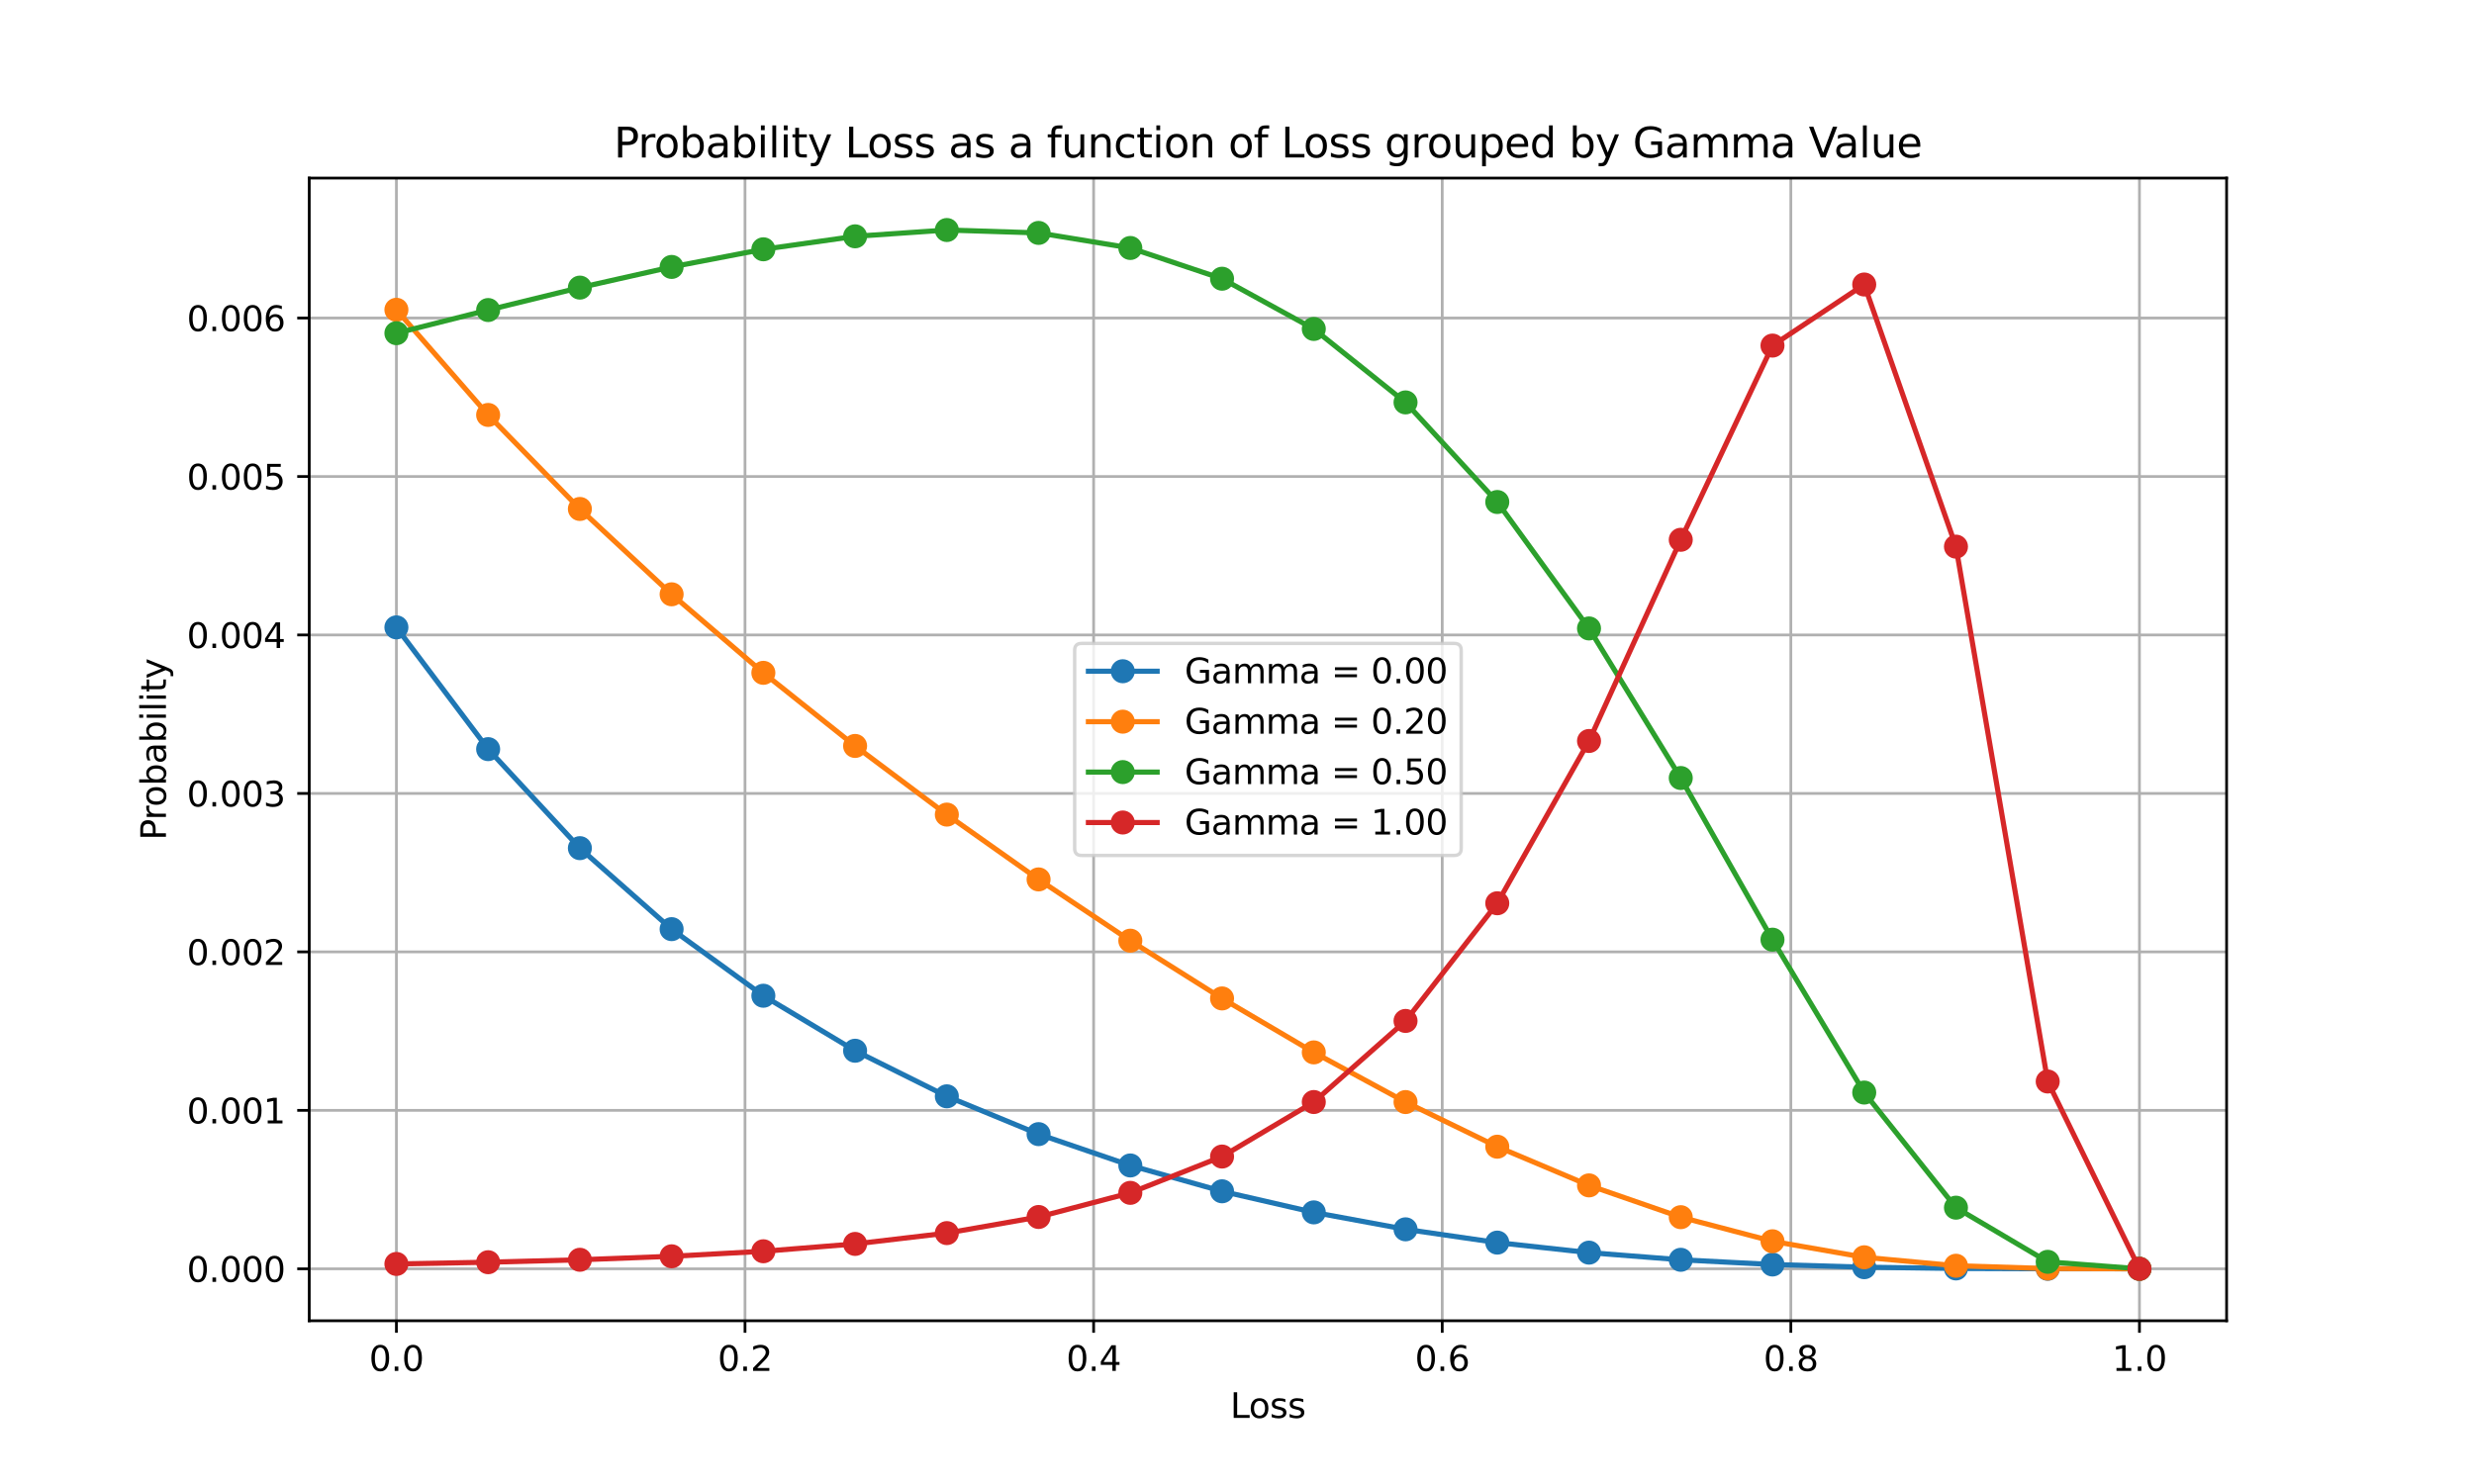 <?xml version="1.0" encoding="utf-8" standalone="no"?>
<!DOCTYPE svg PUBLIC "-//W3C//DTD SVG 1.1//EN"
  "http://www.w3.org/Graphics/SVG/1.1/DTD/svg11.dtd">
<svg xmlns:xlink="http://www.w3.org/1999/xlink" width="720pt" height="432pt" viewBox="0 0 720 432" xmlns="http://www.w3.org/2000/svg" version="1.1">
 <defs>
  <style type="text/css">*{stroke-linejoin: round; stroke-linecap: butt}</style>
 </defs>
 <g id="figure_1">
  <g id="patch_1">
   <path d="M 0 432 
L 720 432 
L 720 0 
L 0 0 
z
" style="fill: #ffffff"/>
  </g>
  <g id="axes_1">
   <g id="patch_2">
    <path d="M 90 384.48 
L 648 384.48 
L 648 51.84 
L 90 51.84 
z
" style="fill: #ffffff"/>
   </g>
   <g id="matplotlib.axis_1">
    <g id="xtick_1">
     <g id="line2d_1">
      <path d="M 115.364 384.48 
L 115.364 51.84 
" clip-path="url(#p2471bada8d)" style="fill: none; stroke: #b0b0b0; stroke-width: 0.8; stroke-linecap: square"/>
     </g>
     <g id="line2d_2">
      <defs>
       <path id="m39d3017cc9" d="M 0 0 
L 0 3.5 
" style="stroke: #000000; stroke-width: 0.8"/>
      </defs>
      <g>
       <use xlink:href="#m39d3017cc9" x="115.364" y="384.48" style="stroke: #000000; stroke-width: 0.8"/>
      </g>
     </g>
     <g id="text_1">
      <!-- 0.0 -->
      <g transform="translate(107.412 399.078) scale(0.1 -0.1)">
       <defs>
        <path id="DejaVuSans-30" d="M 2034 4250 
Q 1547 4250 1301 3770 
Q 1056 3291 1056 2328 
Q 1056 1369 1301 889 
Q 1547 409 2034 409 
Q 2525 409 2770 889 
Q 3016 1369 3016 2328 
Q 3016 3291 2770 3770 
Q 2525 4250 2034 4250 
z
M 2034 4750 
Q 2819 4750 3233 4129 
Q 3647 3509 3647 2328 
Q 3647 1150 3233 529 
Q 2819 -91 2034 -91 
Q 1250 -91 836 529 
Q 422 1150 422 2328 
Q 422 3509 836 4129 
Q 1250 4750 2034 4750 
z
" transform="scale(0.016)"/>
        <path id="DejaVuSans-2e" d="M 684 794 
L 1344 794 
L 1344 0 
L 684 0 
L 684 794 
z
" transform="scale(0.016)"/>
       </defs>
       <use xlink:href="#DejaVuSans-30"/>
       <use xlink:href="#DejaVuSans-2e" x="63.623"/>
       <use xlink:href="#DejaVuSans-30" x="95.41"/>
      </g>
     </g>
    </g>
    <g id="xtick_2">
     <g id="line2d_3">
      <path d="M 216.818 384.48 
L 216.818 51.84 
" clip-path="url(#p2471bada8d)" style="fill: none; stroke: #b0b0b0; stroke-width: 0.8; stroke-linecap: square"/>
     </g>
     <g id="line2d_4">
      <g>
       <use xlink:href="#m39d3017cc9" x="216.818" y="384.48" style="stroke: #000000; stroke-width: 0.8"/>
      </g>
     </g>
     <g id="text_2">
      <!-- 0.2 -->
      <g transform="translate(208.867 399.078) scale(0.1 -0.1)">
       <defs>
        <path id="DejaVuSans-32" d="M 1228 531 
L 3431 531 
L 3431 0 
L 469 0 
L 469 531 
Q 828 903 1448 1529 
Q 2069 2156 2228 2338 
Q 2531 2678 2651 2914 
Q 2772 3150 2772 3378 
Q 2772 3750 2511 3984 
Q 2250 4219 1831 4219 
Q 1534 4219 1204 4116 
Q 875 4013 500 3803 
L 500 4441 
Q 881 4594 1212 4672 
Q 1544 4750 1819 4750 
Q 2544 4750 2975 4387 
Q 3406 4025 3406 3419 
Q 3406 3131 3298 2873 
Q 3191 2616 2906 2266 
Q 2828 2175 2409 1742 
Q 1991 1309 1228 531 
z
" transform="scale(0.016)"/>
       </defs>
       <use xlink:href="#DejaVuSans-30"/>
       <use xlink:href="#DejaVuSans-2e" x="63.623"/>
       <use xlink:href="#DejaVuSans-32" x="95.41"/>
      </g>
     </g>
    </g>
    <g id="xtick_3">
     <g id="line2d_5">
      <path d="M 318.273 384.48 
L 318.273 51.84 
" clip-path="url(#p2471bada8d)" style="fill: none; stroke: #b0b0b0; stroke-width: 0.8; stroke-linecap: square"/>
     </g>
     <g id="line2d_6">
      <g>
       <use xlink:href="#m39d3017cc9" x="318.273" y="384.48" style="stroke: #000000; stroke-width: 0.8"/>
      </g>
     </g>
     <g id="text_3">
      <!-- 0.4 -->
      <g transform="translate(310.321 399.078) scale(0.1 -0.1)">
       <defs>
        <path id="DejaVuSans-34" d="M 2419 4116 
L 825 1625 
L 2419 1625 
L 2419 4116 
z
M 2253 4666 
L 3047 4666 
L 3047 1625 
L 3713 1625 
L 3713 1100 
L 3047 1100 
L 3047 0 
L 2419 0 
L 2419 1100 
L 313 1100 
L 313 1709 
L 2253 4666 
z
" transform="scale(0.016)"/>
       </defs>
       <use xlink:href="#DejaVuSans-30"/>
       <use xlink:href="#DejaVuSans-2e" x="63.623"/>
       <use xlink:href="#DejaVuSans-34" x="95.41"/>
      </g>
     </g>
    </g>
    <g id="xtick_4">
     <g id="line2d_7">
      <path d="M 419.727 384.48 
L 419.727 51.84 
" clip-path="url(#p2471bada8d)" style="fill: none; stroke: #b0b0b0; stroke-width: 0.8; stroke-linecap: square"/>
     </g>
     <g id="line2d_8">
      <g>
       <use xlink:href="#m39d3017cc9" x="419.727" y="384.48" style="stroke: #000000; stroke-width: 0.8"/>
      </g>
     </g>
     <g id="text_4">
      <!-- 0.6 -->
      <g transform="translate(411.776 399.078) scale(0.1 -0.1)">
       <defs>
        <path id="DejaVuSans-36" d="M 2113 2584 
Q 1688 2584 1439 2293 
Q 1191 2003 1191 1497 
Q 1191 994 1439 701 
Q 1688 409 2113 409 
Q 2538 409 2786 701 
Q 3034 994 3034 1497 
Q 3034 2003 2786 2293 
Q 2538 2584 2113 2584 
z
M 3366 4563 
L 3366 3988 
Q 3128 4100 2886 4159 
Q 2644 4219 2406 4219 
Q 1781 4219 1451 3797 
Q 1122 3375 1075 2522 
Q 1259 2794 1537 2939 
Q 1816 3084 2150 3084 
Q 2853 3084 3261 2657 
Q 3669 2231 3669 1497 
Q 3669 778 3244 343 
Q 2819 -91 2113 -91 
Q 1303 -91 875 529 
Q 447 1150 447 2328 
Q 447 3434 972 4092 
Q 1497 4750 2381 4750 
Q 2619 4750 2861 4703 
Q 3103 4656 3366 4563 
z
" transform="scale(0.016)"/>
       </defs>
       <use xlink:href="#DejaVuSans-30"/>
       <use xlink:href="#DejaVuSans-2e" x="63.623"/>
       <use xlink:href="#DejaVuSans-36" x="95.41"/>
      </g>
     </g>
    </g>
    <g id="xtick_5">
     <g id="line2d_9">
      <path d="M 521.182 384.48 
L 521.182 51.84 
" clip-path="url(#p2471bada8d)" style="fill: none; stroke: #b0b0b0; stroke-width: 0.8; stroke-linecap: square"/>
     </g>
     <g id="line2d_10">
      <g>
       <use xlink:href="#m39d3017cc9" x="521.182" y="384.48" style="stroke: #000000; stroke-width: 0.8"/>
      </g>
     </g>
     <g id="text_5">
      <!-- 0.8 -->
      <g transform="translate(513.23 399.078) scale(0.1 -0.1)">
       <defs>
        <path id="DejaVuSans-38" d="M 2034 2216 
Q 1584 2216 1326 1975 
Q 1069 1734 1069 1313 
Q 1069 891 1326 650 
Q 1584 409 2034 409 
Q 2484 409 2743 651 
Q 3003 894 3003 1313 
Q 3003 1734 2745 1975 
Q 2488 2216 2034 2216 
z
M 1403 2484 
Q 997 2584 770 2862 
Q 544 3141 544 3541 
Q 544 4100 942 4425 
Q 1341 4750 2034 4750 
Q 2731 4750 3128 4425 
Q 3525 4100 3525 3541 
Q 3525 3141 3298 2862 
Q 3072 2584 2669 2484 
Q 3125 2378 3379 2068 
Q 3634 1759 3634 1313 
Q 3634 634 3220 271 
Q 2806 -91 2034 -91 
Q 1263 -91 848 271 
Q 434 634 434 1313 
Q 434 1759 690 2068 
Q 947 2378 1403 2484 
z
M 1172 3481 
Q 1172 3119 1398 2916 
Q 1625 2713 2034 2713 
Q 2441 2713 2670 2916 
Q 2900 3119 2900 3481 
Q 2900 3844 2670 4047 
Q 2441 4250 2034 4250 
Q 1625 4250 1398 4047 
Q 1172 3844 1172 3481 
z
" transform="scale(0.016)"/>
       </defs>
       <use xlink:href="#DejaVuSans-30"/>
       <use xlink:href="#DejaVuSans-2e" x="63.623"/>
       <use xlink:href="#DejaVuSans-38" x="95.41"/>
      </g>
     </g>
    </g>
    <g id="xtick_6">
     <g id="line2d_11">
      <path d="M 622.636 384.48 
L 622.636 51.84 
" clip-path="url(#p2471bada8d)" style="fill: none; stroke: #b0b0b0; stroke-width: 0.8; stroke-linecap: square"/>
     </g>
     <g id="line2d_12">
      <g>
       <use xlink:href="#m39d3017cc9" x="622.636" y="384.48" style="stroke: #000000; stroke-width: 0.8"/>
      </g>
     </g>
     <g id="text_6">
      <!-- 1.0 -->
      <g transform="translate(614.685 399.078) scale(0.1 -0.1)">
       <defs>
        <path id="DejaVuSans-31" d="M 794 531 
L 1825 531 
L 1825 4091 
L 703 3866 
L 703 4441 
L 1819 4666 
L 2450 4666 
L 2450 531 
L 3481 531 
L 3481 0 
L 794 0 
L 794 531 
z
" transform="scale(0.016)"/>
       </defs>
       <use xlink:href="#DejaVuSans-31"/>
       <use xlink:href="#DejaVuSans-2e" x="63.623"/>
       <use xlink:href="#DejaVuSans-30" x="95.41"/>
      </g>
     </g>
    </g>
    <g id="text_7">
     <!-- Loss -->
     <g transform="translate(358.033 412.757) scale(0.1 -0.1)">
      <defs>
       <path id="DejaVuSans-4c" d="M 628 4666 
L 1259 4666 
L 1259 531 
L 3531 531 
L 3531 0 
L 628 0 
L 628 4666 
z
" transform="scale(0.016)"/>
       <path id="DejaVuSans-6f" d="M 1959 3097 
Q 1497 3097 1228 2736 
Q 959 2375 959 1747 
Q 959 1119 1226 758 
Q 1494 397 1959 397 
Q 2419 397 2687 759 
Q 2956 1122 2956 1747 
Q 2956 2369 2687 2733 
Q 2419 3097 1959 3097 
z
M 1959 3584 
Q 2709 3584 3137 3096 
Q 3566 2609 3566 1747 
Q 3566 888 3137 398 
Q 2709 -91 1959 -91 
Q 1206 -91 779 398 
Q 353 888 353 1747 
Q 353 2609 779 3096 
Q 1206 3584 1959 3584 
z
" transform="scale(0.016)"/>
       <path id="DejaVuSans-73" d="M 2834 3397 
L 2834 2853 
Q 2591 2978 2328 3040 
Q 2066 3103 1784 3103 
Q 1356 3103 1142 2972 
Q 928 2841 928 2578 
Q 928 2378 1081 2264 
Q 1234 2150 1697 2047 
L 1894 2003 
Q 2506 1872 2764 1633 
Q 3022 1394 3022 966 
Q 3022 478 2636 193 
Q 2250 -91 1575 -91 
Q 1294 -91 989 -36 
Q 684 19 347 128 
L 347 722 
Q 666 556 975 473 
Q 1284 391 1588 391 
Q 1994 391 2212 530 
Q 2431 669 2431 922 
Q 2431 1156 2273 1281 
Q 2116 1406 1581 1522 
L 1381 1569 
Q 847 1681 609 1914 
Q 372 2147 372 2553 
Q 372 3047 722 3315 
Q 1072 3584 1716 3584 
Q 2034 3584 2315 3537 
Q 2597 3491 2834 3397 
z
" transform="scale(0.016)"/>
      </defs>
      <use xlink:href="#DejaVuSans-4c"/>
      <use xlink:href="#DejaVuSans-6f" x="53.963"/>
      <use xlink:href="#DejaVuSans-73" x="115.145"/>
      <use xlink:href="#DejaVuSans-73" x="167.244"/>
     </g>
    </g>
   </g>
   <g id="matplotlib.axis_2">
    <g id="ytick_1">
     <g id="line2d_13">
      <path d="M 90 369.36 
L 648 369.36 
" clip-path="url(#p2471bada8d)" style="fill: none; stroke: #b0b0b0; stroke-width: 0.8; stroke-linecap: square"/>
     </g>
     <g id="line2d_14">
      <defs>
       <path id="mecd1e5cfc3" d="M 0 0 
L -3.5 0 
" style="stroke: #000000; stroke-width: 0.8"/>
      </defs>
      <g>
       <use xlink:href="#mecd1e5cfc3" x="90" y="369.36" style="stroke: #000000; stroke-width: 0.8"/>
      </g>
     </g>
     <g id="text_8">
      <!-- 0.000 -->
      <g transform="translate(54.372 373.159) scale(0.1 -0.1)">
       <use xlink:href="#DejaVuSans-30"/>
       <use xlink:href="#DejaVuSans-2e" x="63.623"/>
       <use xlink:href="#DejaVuSans-30" x="95.41"/>
       <use xlink:href="#DejaVuSans-30" x="159.033"/>
       <use xlink:href="#DejaVuSans-30" x="222.656"/>
      </g>
     </g>
    </g>
    <g id="ytick_2">
     <g id="line2d_15">
      <path d="M 90 323.23 
L 648 323.23 
" clip-path="url(#p2471bada8d)" style="fill: none; stroke: #b0b0b0; stroke-width: 0.8; stroke-linecap: square"/>
     </g>
     <g id="line2d_16">
      <g>
       <use xlink:href="#mecd1e5cfc3" x="90" y="323.23" style="stroke: #000000; stroke-width: 0.8"/>
      </g>
     </g>
     <g id="text_9">
      <!-- 0.001 -->
      <g transform="translate(54.372 327.029) scale(0.1 -0.1)">
       <use xlink:href="#DejaVuSans-30"/>
       <use xlink:href="#DejaVuSans-2e" x="63.623"/>
       <use xlink:href="#DejaVuSans-30" x="95.41"/>
       <use xlink:href="#DejaVuSans-30" x="159.033"/>
       <use xlink:href="#DejaVuSans-31" x="222.656"/>
      </g>
     </g>
    </g>
    <g id="ytick_3">
     <g id="line2d_17">
      <path d="M 90 277.099 
L 648 277.099 
" clip-path="url(#p2471bada8d)" style="fill: none; stroke: #b0b0b0; stroke-width: 0.8; stroke-linecap: square"/>
     </g>
     <g id="line2d_18">
      <g>
       <use xlink:href="#mecd1e5cfc3" x="90" y="277.099" style="stroke: #000000; stroke-width: 0.8"/>
      </g>
     </g>
     <g id="text_10">
      <!-- 0.002 -->
      <g transform="translate(54.372 280.899) scale(0.1 -0.1)">
       <use xlink:href="#DejaVuSans-30"/>
       <use xlink:href="#DejaVuSans-2e" x="63.623"/>
       <use xlink:href="#DejaVuSans-30" x="95.41"/>
       <use xlink:href="#DejaVuSans-30" x="159.033"/>
       <use xlink:href="#DejaVuSans-32" x="222.656"/>
      </g>
     </g>
    </g>
    <g id="ytick_4">
     <g id="line2d_19">
      <path d="M 90 230.969 
L 648 230.969 
" clip-path="url(#p2471bada8d)" style="fill: none; stroke: #b0b0b0; stroke-width: 0.8; stroke-linecap: square"/>
     </g>
     <g id="line2d_20">
      <g>
       <use xlink:href="#mecd1e5cfc3" x="90" y="230.969" style="stroke: #000000; stroke-width: 0.8"/>
      </g>
     </g>
     <g id="text_11">
      <!-- 0.003 -->
      <g transform="translate(54.372 234.768) scale(0.1 -0.1)">
       <defs>
        <path id="DejaVuSans-33" d="M 2597 2516 
Q 3050 2419 3304 2112 
Q 3559 1806 3559 1356 
Q 3559 666 3084 287 
Q 2609 -91 1734 -91 
Q 1441 -91 1130 -33 
Q 819 25 488 141 
L 488 750 
Q 750 597 1062 519 
Q 1375 441 1716 441 
Q 2309 441 2620 675 
Q 2931 909 2931 1356 
Q 2931 1769 2642 2001 
Q 2353 2234 1838 2234 
L 1294 2234 
L 1294 2753 
L 1863 2753 
Q 2328 2753 2575 2939 
Q 2822 3125 2822 3475 
Q 2822 3834 2567 4026 
Q 2313 4219 1838 4219 
Q 1578 4219 1281 4162 
Q 984 4106 628 3988 
L 628 4550 
Q 988 4650 1302 4700 
Q 1616 4750 1894 4750 
Q 2613 4750 3031 4423 
Q 3450 4097 3450 3541 
Q 3450 3153 3228 2886 
Q 3006 2619 2597 2516 
z
" transform="scale(0.016)"/>
       </defs>
       <use xlink:href="#DejaVuSans-30"/>
       <use xlink:href="#DejaVuSans-2e" x="63.623"/>
       <use xlink:href="#DejaVuSans-30" x="95.41"/>
       <use xlink:href="#DejaVuSans-30" x="159.033"/>
       <use xlink:href="#DejaVuSans-33" x="222.656"/>
      </g>
     </g>
    </g>
    <g id="ytick_5">
     <g id="line2d_21">
      <path d="M 90 184.839 
L 648 184.839 
" clip-path="url(#p2471bada8d)" style="fill: none; stroke: #b0b0b0; stroke-width: 0.8; stroke-linecap: square"/>
     </g>
     <g id="line2d_22">
      <g>
       <use xlink:href="#mecd1e5cfc3" x="90" y="184.839" style="stroke: #000000; stroke-width: 0.8"/>
      </g>
     </g>
     <g id="text_12">
      <!-- 0.004 -->
      <g transform="translate(54.372 188.638) scale(0.1 -0.1)">
       <use xlink:href="#DejaVuSans-30"/>
       <use xlink:href="#DejaVuSans-2e" x="63.623"/>
       <use xlink:href="#DejaVuSans-30" x="95.41"/>
       <use xlink:href="#DejaVuSans-30" x="159.033"/>
       <use xlink:href="#DejaVuSans-34" x="222.656"/>
      </g>
     </g>
    </g>
    <g id="ytick_6">
     <g id="line2d_23">
      <path d="M 90 138.709 
L 648 138.709 
" clip-path="url(#p2471bada8d)" style="fill: none; stroke: #b0b0b0; stroke-width: 0.8; stroke-linecap: square"/>
     </g>
     <g id="line2d_24">
      <g>
       <use xlink:href="#mecd1e5cfc3" x="90" y="138.709" style="stroke: #000000; stroke-width: 0.8"/>
      </g>
     </g>
     <g id="text_13">
      <!-- 0.005 -->
      <g transform="translate(54.372 142.508) scale(0.1 -0.1)">
       <defs>
        <path id="DejaVuSans-35" d="M 691 4666 
L 3169 4666 
L 3169 4134 
L 1269 4134 
L 1269 2991 
Q 1406 3038 1543 3061 
Q 1681 3084 1819 3084 
Q 2600 3084 3056 2656 
Q 3513 2228 3513 1497 
Q 3513 744 3044 326 
Q 2575 -91 1722 -91 
Q 1428 -91 1123 -41 
Q 819 9 494 109 
L 494 744 
Q 775 591 1075 516 
Q 1375 441 1709 441 
Q 2250 441 2565 725 
Q 2881 1009 2881 1497 
Q 2881 1984 2565 2268 
Q 2250 2553 1709 2553 
Q 1456 2553 1204 2497 
Q 953 2441 691 2322 
L 691 4666 
z
" transform="scale(0.016)"/>
       </defs>
       <use xlink:href="#DejaVuSans-30"/>
       <use xlink:href="#DejaVuSans-2e" x="63.623"/>
       <use xlink:href="#DejaVuSans-30" x="95.41"/>
       <use xlink:href="#DejaVuSans-30" x="159.033"/>
       <use xlink:href="#DejaVuSans-35" x="222.656"/>
      </g>
     </g>
    </g>
    <g id="ytick_7">
     <g id="line2d_25">
      <path d="M 90 92.578 
L 648 92.578 
" clip-path="url(#p2471bada8d)" style="fill: none; stroke: #b0b0b0; stroke-width: 0.8; stroke-linecap: square"/>
     </g>
     <g id="line2d_26">
      <g>
       <use xlink:href="#mecd1e5cfc3" x="90" y="92.578" style="stroke: #000000; stroke-width: 0.8"/>
      </g>
     </g>
     <g id="text_14">
      <!-- 0.006 -->
      <g transform="translate(54.372 96.378) scale(0.1 -0.1)">
       <use xlink:href="#DejaVuSans-30"/>
       <use xlink:href="#DejaVuSans-2e" x="63.623"/>
       <use xlink:href="#DejaVuSans-30" x="95.41"/>
       <use xlink:href="#DejaVuSans-30" x="159.033"/>
       <use xlink:href="#DejaVuSans-36" x="222.656"/>
      </g>
     </g>
    </g>
    <g id="text_15">
     <!-- Probability -->
     <g transform="translate(48.292 244.589) rotate(-90) scale(0.1 -0.1)">
      <defs>
       <path id="DejaVuSans-50" d="M 1259 4147 
L 1259 2394 
L 2053 2394 
Q 2494 2394 2734 2622 
Q 2975 2850 2975 3272 
Q 2975 3691 2734 3919 
Q 2494 4147 2053 4147 
L 1259 4147 
z
M 628 4666 
L 2053 4666 
Q 2838 4666 3239 4311 
Q 3641 3956 3641 3272 
Q 3641 2581 3239 2228 
Q 2838 1875 2053 1875 
L 1259 1875 
L 1259 0 
L 628 0 
L 628 4666 
z
" transform="scale(0.016)"/>
       <path id="DejaVuSans-72" d="M 2631 2963 
Q 2534 3019 2420 3045 
Q 2306 3072 2169 3072 
Q 1681 3072 1420 2755 
Q 1159 2438 1159 1844 
L 1159 0 
L 581 0 
L 581 3500 
L 1159 3500 
L 1159 2956 
Q 1341 3275 1631 3429 
Q 1922 3584 2338 3584 
Q 2397 3584 2469 3576 
Q 2541 3569 2628 3553 
L 2631 2963 
z
" transform="scale(0.016)"/>
       <path id="DejaVuSans-62" d="M 3116 1747 
Q 3116 2381 2855 2742 
Q 2594 3103 2138 3103 
Q 1681 3103 1420 2742 
Q 1159 2381 1159 1747 
Q 1159 1113 1420 752 
Q 1681 391 2138 391 
Q 2594 391 2855 752 
Q 3116 1113 3116 1747 
z
M 1159 2969 
Q 1341 3281 1617 3432 
Q 1894 3584 2278 3584 
Q 2916 3584 3314 3078 
Q 3713 2572 3713 1747 
Q 3713 922 3314 415 
Q 2916 -91 2278 -91 
Q 1894 -91 1617 61 
Q 1341 213 1159 525 
L 1159 0 
L 581 0 
L 581 4863 
L 1159 4863 
L 1159 2969 
z
" transform="scale(0.016)"/>
       <path id="DejaVuSans-61" d="M 2194 1759 
Q 1497 1759 1228 1600 
Q 959 1441 959 1056 
Q 959 750 1161 570 
Q 1363 391 1709 391 
Q 2188 391 2477 730 
Q 2766 1069 2766 1631 
L 2766 1759 
L 2194 1759 
z
M 3341 1997 
L 3341 0 
L 2766 0 
L 2766 531 
Q 2569 213 2275 61 
Q 1981 -91 1556 -91 
Q 1019 -91 701 211 
Q 384 513 384 1019 
Q 384 1609 779 1909 
Q 1175 2209 1959 2209 
L 2766 2209 
L 2766 2266 
Q 2766 2663 2505 2880 
Q 2244 3097 1772 3097 
Q 1472 3097 1187 3025 
Q 903 2953 641 2809 
L 641 3341 
Q 956 3463 1253 3523 
Q 1550 3584 1831 3584 
Q 2591 3584 2966 3190 
Q 3341 2797 3341 1997 
z
" transform="scale(0.016)"/>
       <path id="DejaVuSans-69" d="M 603 3500 
L 1178 3500 
L 1178 0 
L 603 0 
L 603 3500 
z
M 603 4863 
L 1178 4863 
L 1178 4134 
L 603 4134 
L 603 4863 
z
" transform="scale(0.016)"/>
       <path id="DejaVuSans-6c" d="M 603 4863 
L 1178 4863 
L 1178 0 
L 603 0 
L 603 4863 
z
" transform="scale(0.016)"/>
       <path id="DejaVuSans-74" d="M 1172 4494 
L 1172 3500 
L 2356 3500 
L 2356 3053 
L 1172 3053 
L 1172 1153 
Q 1172 725 1289 603 
Q 1406 481 1766 481 
L 2356 481 
L 2356 0 
L 1766 0 
Q 1100 0 847 248 
Q 594 497 594 1153 
L 594 3053 
L 172 3053 
L 172 3500 
L 594 3500 
L 594 4494 
L 1172 4494 
z
" transform="scale(0.016)"/>
       <path id="DejaVuSans-79" d="M 2059 -325 
Q 1816 -950 1584 -1140 
Q 1353 -1331 966 -1331 
L 506 -1331 
L 506 -850 
L 844 -850 
Q 1081 -850 1212 -737 
Q 1344 -625 1503 -206 
L 1606 56 
L 191 3500 
L 800 3500 
L 1894 763 
L 2988 3500 
L 3597 3500 
L 2059 -325 
z
" transform="scale(0.016)"/>
      </defs>
      <use xlink:href="#DejaVuSans-50"/>
      <use xlink:href="#DejaVuSans-72" x="58.553"/>
      <use xlink:href="#DejaVuSans-6f" x="97.416"/>
      <use xlink:href="#DejaVuSans-62" x="158.598"/>
      <use xlink:href="#DejaVuSans-61" x="222.074"/>
      <use xlink:href="#DejaVuSans-62" x="283.354"/>
      <use xlink:href="#DejaVuSans-69" x="346.83"/>
      <use xlink:href="#DejaVuSans-6c" x="374.613"/>
      <use xlink:href="#DejaVuSans-69" x="402.396"/>
      <use xlink:href="#DejaVuSans-74" x="430.18"/>
      <use xlink:href="#DejaVuSans-79" x="469.389"/>
     </g>
    </g>
   </g>
   <g id="line2d_27">
    <path d="M 115.364 182.63 
L 142.062 218.077 
L 168.761 246.902 
L 195.459 270.479 
L 222.158 289.864 
L 248.856 305.876 
L 275.555 319.143 
L 302.254 330.151 
L 328.952 339.271 
L 355.651 346.791 
L 382.349 352.931 
L 409.048 357.863 
L 435.746 361.729 
L 462.445 364.648 
L 489.144 366.733 
L 515.842 368.103 
L 542.541 368.89 
L 569.239 369.249 
L 595.938 369.352 
L 622.636 369.36 
" clip-path="url(#p2471bada8d)" style="fill: none; stroke: #1f77b4; stroke-width: 1.5; stroke-linecap: square"/>
    <defs>
     <path id="md129a5bb7a" d="M 0 3 
C 0.796 3 1.559 2.684 2.121 2.121 
C 2.684 1.559 3 0.796 3 0 
C 3 -0.796 2.684 -1.559 2.121 -2.121 
C 1.559 -2.684 0.796 -3 0 -3 
C -0.796 -3 -1.559 -2.684 -2.121 -2.121 
C -2.684 -1.559 -3 -0.796 -3 0 
C -3 0.796 -2.684 1.559 -2.121 2.121 
C -1.559 2.684 -0.796 3 0 3 
z
" style="stroke: #1f77b4"/>
    </defs>
    <g clip-path="url(#p2471bada8d)">
     <use xlink:href="#md129a5bb7a" x="115.364" y="182.63" style="fill: #1f77b4; stroke: #1f77b4"/>
     <use xlink:href="#md129a5bb7a" x="142.062" y="218.077" style="fill: #1f77b4; stroke: #1f77b4"/>
     <use xlink:href="#md129a5bb7a" x="168.761" y="246.902" style="fill: #1f77b4; stroke: #1f77b4"/>
     <use xlink:href="#md129a5bb7a" x="195.459" y="270.479" style="fill: #1f77b4; stroke: #1f77b4"/>
     <use xlink:href="#md129a5bb7a" x="222.158" y="289.864" style="fill: #1f77b4; stroke: #1f77b4"/>
     <use xlink:href="#md129a5bb7a" x="248.856" y="305.876" style="fill: #1f77b4; stroke: #1f77b4"/>
     <use xlink:href="#md129a5bb7a" x="275.555" y="319.143" style="fill: #1f77b4; stroke: #1f77b4"/>
     <use xlink:href="#md129a5bb7a" x="302.254" y="330.151" style="fill: #1f77b4; stroke: #1f77b4"/>
     <use xlink:href="#md129a5bb7a" x="328.952" y="339.271" style="fill: #1f77b4; stroke: #1f77b4"/>
     <use xlink:href="#md129a5bb7a" x="355.651" y="346.791" style="fill: #1f77b4; stroke: #1f77b4"/>
     <use xlink:href="#md129a5bb7a" x="382.349" y="352.931" style="fill: #1f77b4; stroke: #1f77b4"/>
     <use xlink:href="#md129a5bb7a" x="409.048" y="357.863" style="fill: #1f77b4; stroke: #1f77b4"/>
     <use xlink:href="#md129a5bb7a" x="435.746" y="361.729" style="fill: #1f77b4; stroke: #1f77b4"/>
     <use xlink:href="#md129a5bb7a" x="462.445" y="364.648" style="fill: #1f77b4; stroke: #1f77b4"/>
     <use xlink:href="#md129a5bb7a" x="489.144" y="366.733" style="fill: #1f77b4; stroke: #1f77b4"/>
     <use xlink:href="#md129a5bb7a" x="515.842" y="368.103" style="fill: #1f77b4; stroke: #1f77b4"/>
     <use xlink:href="#md129a5bb7a" x="542.541" y="368.89" style="fill: #1f77b4; stroke: #1f77b4"/>
     <use xlink:href="#md129a5bb7a" x="569.239" y="369.249" style="fill: #1f77b4; stroke: #1f77b4"/>
     <use xlink:href="#md129a5bb7a" x="595.938" y="369.352" style="fill: #1f77b4; stroke: #1f77b4"/>
     <use xlink:href="#md129a5bb7a" x="622.636" y="369.36" style="fill: #1f77b4; stroke: #1f77b4"/>
    </g>
   </g>
   <g id="line2d_28">
    <path d="M 115.364 90.178 
L 142.062 120.792 
L 168.761 148.161 
L 195.459 173.004 
L 222.158 195.866 
L 248.856 217.149 
L 275.555 237.134 
L 302.254 256.001 
L 328.952 273.838 
L 355.651 290.649 
L 382.349 306.358 
L 409.048 320.816 
L 435.746 333.808 
L 462.445 345.072 
L 489.144 354.328 
L 515.842 361.34 
L 542.541 366 
L 569.239 368.466 
L 595.938 369.283 
L 622.636 369.36 
" clip-path="url(#p2471bada8d)" style="fill: none; stroke: #ff7f0e; stroke-width: 1.5; stroke-linecap: square"/>
    <defs>
     <path id="m727a8cc954" d="M 0 3 
C 0.796 3 1.559 2.684 2.121 2.121 
C 2.684 1.559 3 0.796 3 0 
C 3 -0.796 2.684 -1.559 2.121 -2.121 
C 1.559 -2.684 0.796 -3 0 -3 
C -0.796 -3 -1.559 -2.684 -2.121 -2.121 
C -2.684 -1.559 -3 -0.796 -3 0 
C -3 0.796 -2.684 1.559 -2.121 2.121 
C -1.559 2.684 -0.796 3 0 3 
z
" style="stroke: #ff7f0e"/>
    </defs>
    <g clip-path="url(#p2471bada8d)">
     <use xlink:href="#m727a8cc954" x="115.364" y="90.178" style="fill: #ff7f0e; stroke: #ff7f0e"/>
     <use xlink:href="#m727a8cc954" x="142.062" y="120.792" style="fill: #ff7f0e; stroke: #ff7f0e"/>
     <use xlink:href="#m727a8cc954" x="168.761" y="148.161" style="fill: #ff7f0e; stroke: #ff7f0e"/>
     <use xlink:href="#m727a8cc954" x="195.459" y="173.004" style="fill: #ff7f0e; stroke: #ff7f0e"/>
     <use xlink:href="#m727a8cc954" x="222.158" y="195.866" style="fill: #ff7f0e; stroke: #ff7f0e"/>
     <use xlink:href="#m727a8cc954" x="248.856" y="217.149" style="fill: #ff7f0e; stroke: #ff7f0e"/>
     <use xlink:href="#m727a8cc954" x="275.555" y="237.134" style="fill: #ff7f0e; stroke: #ff7f0e"/>
     <use xlink:href="#m727a8cc954" x="302.254" y="256.001" style="fill: #ff7f0e; stroke: #ff7f0e"/>
     <use xlink:href="#m727a8cc954" x="328.952" y="273.838" style="fill: #ff7f0e; stroke: #ff7f0e"/>
     <use xlink:href="#m727a8cc954" x="355.651" y="290.649" style="fill: #ff7f0e; stroke: #ff7f0e"/>
     <use xlink:href="#m727a8cc954" x="382.349" y="306.358" style="fill: #ff7f0e; stroke: #ff7f0e"/>
     <use xlink:href="#m727a8cc954" x="409.048" y="320.816" style="fill: #ff7f0e; stroke: #ff7f0e"/>
     <use xlink:href="#m727a8cc954" x="435.746" y="333.808" style="fill: #ff7f0e; stroke: #ff7f0e"/>
     <use xlink:href="#m727a8cc954" x="462.445" y="345.072" style="fill: #ff7f0e; stroke: #ff7f0e"/>
     <use xlink:href="#m727a8cc954" x="489.144" y="354.328" style="fill: #ff7f0e; stroke: #ff7f0e"/>
     <use xlink:href="#m727a8cc954" x="515.842" y="361.34" style="fill: #ff7f0e; stroke: #ff7f0e"/>
     <use xlink:href="#m727a8cc954" x="542.541" y="366" style="fill: #ff7f0e; stroke: #ff7f0e"/>
     <use xlink:href="#m727a8cc954" x="569.239" y="368.466" style="fill: #ff7f0e; stroke: #ff7f0e"/>
     <use xlink:href="#m727a8cc954" x="595.938" y="369.283" style="fill: #ff7f0e; stroke: #ff7f0e"/>
     <use xlink:href="#m727a8cc954" x="622.636" y="369.36" style="fill: #ff7f0e; stroke: #ff7f0e"/>
    </g>
   </g>
   <g id="line2d_29">
    <path d="M 115.364 96.992 
L 142.062 90.253 
L 168.761 83.725 
L 195.459 77.706 
L 222.158 72.571 
L 248.856 68.793 
L 275.555 66.96 
L 302.254 67.801 
L 328.952 72.188 
L 355.651 81.138 
L 382.349 95.758 
L 409.048 117.141 
L 435.746 146.136 
L 462.445 182.944 
L 489.144 226.484 
L 515.842 273.543 
L 542.541 318.052 
L 569.239 351.561 
L 595.938 367.323 
L 622.636 369.36 
" clip-path="url(#p2471bada8d)" style="fill: none; stroke: #2ca02c; stroke-width: 1.5; stroke-linecap: square"/>
    <defs>
     <path id="m32e4b17c8f" d="M 0 3 
C 0.796 3 1.559 2.684 2.121 2.121 
C 2.684 1.559 3 0.796 3 0 
C 3 -0.796 2.684 -1.559 2.121 -2.121 
C 1.559 -2.684 0.796 -3 0 -3 
C -0.796 -3 -1.559 -2.684 -2.121 -2.121 
C -2.684 -1.559 -3 -0.796 -3 0 
C -3 0.796 -2.684 1.559 -2.121 2.121 
C -1.559 2.684 -0.796 3 0 3 
z
" style="stroke: #2ca02c"/>
    </defs>
    <g clip-path="url(#p2471bada8d)">
     <use xlink:href="#m32e4b17c8f" x="115.364" y="96.992" style="fill: #2ca02c; stroke: #2ca02c"/>
     <use xlink:href="#m32e4b17c8f" x="142.062" y="90.253" style="fill: #2ca02c; stroke: #2ca02c"/>
     <use xlink:href="#m32e4b17c8f" x="168.761" y="83.725" style="fill: #2ca02c; stroke: #2ca02c"/>
     <use xlink:href="#m32e4b17c8f" x="195.459" y="77.706" style="fill: #2ca02c; stroke: #2ca02c"/>
     <use xlink:href="#m32e4b17c8f" x="222.158" y="72.571" style="fill: #2ca02c; stroke: #2ca02c"/>
     <use xlink:href="#m32e4b17c8f" x="248.856" y="68.793" style="fill: #2ca02c; stroke: #2ca02c"/>
     <use xlink:href="#m32e4b17c8f" x="275.555" y="66.96" style="fill: #2ca02c; stroke: #2ca02c"/>
     <use xlink:href="#m32e4b17c8f" x="302.254" y="67.801" style="fill: #2ca02c; stroke: #2ca02c"/>
     <use xlink:href="#m32e4b17c8f" x="328.952" y="72.188" style="fill: #2ca02c; stroke: #2ca02c"/>
     <use xlink:href="#m32e4b17c8f" x="355.651" y="81.138" style="fill: #2ca02c; stroke: #2ca02c"/>
     <use xlink:href="#m32e4b17c8f" x="382.349" y="95.758" style="fill: #2ca02c; stroke: #2ca02c"/>
     <use xlink:href="#m32e4b17c8f" x="409.048" y="117.141" style="fill: #2ca02c; stroke: #2ca02c"/>
     <use xlink:href="#m32e4b17c8f" x="435.746" y="146.136" style="fill: #2ca02c; stroke: #2ca02c"/>
     <use xlink:href="#m32e4b17c8f" x="462.445" y="182.944" style="fill: #2ca02c; stroke: #2ca02c"/>
     <use xlink:href="#m32e4b17c8f" x="489.144" y="226.484" style="fill: #2ca02c; stroke: #2ca02c"/>
     <use xlink:href="#m32e4b17c8f" x="515.842" y="273.543" style="fill: #2ca02c; stroke: #2ca02c"/>
     <use xlink:href="#m32e4b17c8f" x="542.541" y="318.052" style="fill: #2ca02c; stroke: #2ca02c"/>
     <use xlink:href="#m32e4b17c8f" x="569.239" y="351.561" style="fill: #2ca02c; stroke: #2ca02c"/>
     <use xlink:href="#m32e4b17c8f" x="595.938" y="367.323" style="fill: #2ca02c; stroke: #2ca02c"/>
     <use xlink:href="#m32e4b17c8f" x="622.636" y="369.36" style="fill: #2ca02c; stroke: #2ca02c"/>
    </g>
   </g>
   <g id="line2d_30">
    <path d="M 115.364 367.941 
L 142.062 367.439 
L 168.761 366.729 
L 195.459 365.715 
L 222.158 364.251 
L 248.856 362.113 
L 275.555 358.961 
L 302.254 354.272 
L 328.952 347.245 
L 355.651 336.678 
L 382.349 320.806 
L 409.048 297.2 
L 435.746 262.942 
L 462.445 215.706 
L 489.144 157.132 
L 515.842 100.602 
L 542.541 82.822 
L 569.239 159.128 
L 595.938 314.829 
L 622.636 369.36 
" clip-path="url(#p2471bada8d)" style="fill: none; stroke: #d62728; stroke-width: 1.5; stroke-linecap: square"/>
    <defs>
     <path id="mcc41dec848" d="M 0 3 
C 0.796 3 1.559 2.684 2.121 2.121 
C 2.684 1.559 3 0.796 3 0 
C 3 -0.796 2.684 -1.559 2.121 -2.121 
C 1.559 -2.684 0.796 -3 0 -3 
C -0.796 -3 -1.559 -2.684 -2.121 -2.121 
C -2.684 -1.559 -3 -0.796 -3 0 
C -3 0.796 -2.684 1.559 -2.121 2.121 
C -1.559 2.684 -0.796 3 0 3 
z
" style="stroke: #d62728"/>
    </defs>
    <g clip-path="url(#p2471bada8d)">
     <use xlink:href="#mcc41dec848" x="115.364" y="367.941" style="fill: #d62728; stroke: #d62728"/>
     <use xlink:href="#mcc41dec848" x="142.062" y="367.439" style="fill: #d62728; stroke: #d62728"/>
     <use xlink:href="#mcc41dec848" x="168.761" y="366.729" style="fill: #d62728; stroke: #d62728"/>
     <use xlink:href="#mcc41dec848" x="195.459" y="365.715" style="fill: #d62728; stroke: #d62728"/>
     <use xlink:href="#mcc41dec848" x="222.158" y="364.251" style="fill: #d62728; stroke: #d62728"/>
     <use xlink:href="#mcc41dec848" x="248.856" y="362.113" style="fill: #d62728; stroke: #d62728"/>
     <use xlink:href="#mcc41dec848" x="275.555" y="358.961" style="fill: #d62728; stroke: #d62728"/>
     <use xlink:href="#mcc41dec848" x="302.254" y="354.272" style="fill: #d62728; stroke: #d62728"/>
     <use xlink:href="#mcc41dec848" x="328.952" y="347.245" style="fill: #d62728; stroke: #d62728"/>
     <use xlink:href="#mcc41dec848" x="355.651" y="336.678" style="fill: #d62728; stroke: #d62728"/>
     <use xlink:href="#mcc41dec848" x="382.349" y="320.806" style="fill: #d62728; stroke: #d62728"/>
     <use xlink:href="#mcc41dec848" x="409.048" y="297.2" style="fill: #d62728; stroke: #d62728"/>
     <use xlink:href="#mcc41dec848" x="435.746" y="262.942" style="fill: #d62728; stroke: #d62728"/>
     <use xlink:href="#mcc41dec848" x="462.445" y="215.706" style="fill: #d62728; stroke: #d62728"/>
     <use xlink:href="#mcc41dec848" x="489.144" y="157.132" style="fill: #d62728; stroke: #d62728"/>
     <use xlink:href="#mcc41dec848" x="515.842" y="100.602" style="fill: #d62728; stroke: #d62728"/>
     <use xlink:href="#mcc41dec848" x="542.541" y="82.822" style="fill: #d62728; stroke: #d62728"/>
     <use xlink:href="#mcc41dec848" x="569.239" y="159.128" style="fill: #d62728; stroke: #d62728"/>
     <use xlink:href="#mcc41dec848" x="595.938" y="314.829" style="fill: #d62728; stroke: #d62728"/>
     <use xlink:href="#mcc41dec848" x="622.636" y="369.36" style="fill: #d62728; stroke: #d62728"/>
    </g>
   </g>
   <g id="patch_3">
    <path d="M 90 384.48 
L 90 51.84 
" style="fill: none; stroke: #000000; stroke-width: 0.8; stroke-linejoin: miter; stroke-linecap: square"/>
   </g>
   <g id="patch_4">
    <path d="M 648 384.48 
L 648 51.84 
" style="fill: none; stroke: #000000; stroke-width: 0.8; stroke-linejoin: miter; stroke-linecap: square"/>
   </g>
   <g id="patch_5">
    <path d="M 90 384.48 
L 648 384.48 
" style="fill: none; stroke: #000000; stroke-width: 0.8; stroke-linejoin: miter; stroke-linecap: square"/>
   </g>
   <g id="patch_6">
    <path d="M 90 51.84 
L 648 51.84 
" style="fill: none; stroke: #000000; stroke-width: 0.8; stroke-linejoin: miter; stroke-linecap: square"/>
   </g>
   <g id="text_16">
    <!-- Probability Loss as a function of Loss grouped by Gamma Value -->
    <g transform="translate(178.67 45.84) scale(0.12 -0.12)">
     <defs>
      <path id="DejaVuSans-20" transform="scale(0.016)"/>
      <path id="DejaVuSans-66" d="M 2375 4863 
L 2375 4384 
L 1825 4384 
Q 1516 4384 1395 4259 
Q 1275 4134 1275 3809 
L 1275 3500 
L 2222 3500 
L 2222 3053 
L 1275 3053 
L 1275 0 
L 697 0 
L 697 3053 
L 147 3053 
L 147 3500 
L 697 3500 
L 697 3744 
Q 697 4328 969 4595 
Q 1241 4863 1831 4863 
L 2375 4863 
z
" transform="scale(0.016)"/>
      <path id="DejaVuSans-75" d="M 544 1381 
L 544 3500 
L 1119 3500 
L 1119 1403 
Q 1119 906 1312 657 
Q 1506 409 1894 409 
Q 2359 409 2629 706 
Q 2900 1003 2900 1516 
L 2900 3500 
L 3475 3500 
L 3475 0 
L 2900 0 
L 2900 538 
Q 2691 219 2414 64 
Q 2138 -91 1772 -91 
Q 1169 -91 856 284 
Q 544 659 544 1381 
z
M 1991 3584 
L 1991 3584 
z
" transform="scale(0.016)"/>
      <path id="DejaVuSans-6e" d="M 3513 2113 
L 3513 0 
L 2938 0 
L 2938 2094 
Q 2938 2591 2744 2837 
Q 2550 3084 2163 3084 
Q 1697 3084 1428 2787 
Q 1159 2491 1159 1978 
L 1159 0 
L 581 0 
L 581 3500 
L 1159 3500 
L 1159 2956 
Q 1366 3272 1645 3428 
Q 1925 3584 2291 3584 
Q 2894 3584 3203 3211 
Q 3513 2838 3513 2113 
z
" transform="scale(0.016)"/>
      <path id="DejaVuSans-63" d="M 3122 3366 
L 3122 2828 
Q 2878 2963 2633 3030 
Q 2388 3097 2138 3097 
Q 1578 3097 1268 2742 
Q 959 2388 959 1747 
Q 959 1106 1268 751 
Q 1578 397 2138 397 
Q 2388 397 2633 464 
Q 2878 531 3122 666 
L 3122 134 
Q 2881 22 2623 -34 
Q 2366 -91 2075 -91 
Q 1284 -91 818 406 
Q 353 903 353 1747 
Q 353 2603 823 3093 
Q 1294 3584 2113 3584 
Q 2378 3584 2631 3529 
Q 2884 3475 3122 3366 
z
" transform="scale(0.016)"/>
      <path id="DejaVuSans-67" d="M 2906 1791 
Q 2906 2416 2648 2759 
Q 2391 3103 1925 3103 
Q 1463 3103 1205 2759 
Q 947 2416 947 1791 
Q 947 1169 1205 825 
Q 1463 481 1925 481 
Q 2391 481 2648 825 
Q 2906 1169 2906 1791 
z
M 3481 434 
Q 3481 -459 3084 -895 
Q 2688 -1331 1869 -1331 
Q 1566 -1331 1297 -1286 
Q 1028 -1241 775 -1147 
L 775 -588 
Q 1028 -725 1275 -790 
Q 1522 -856 1778 -856 
Q 2344 -856 2625 -561 
Q 2906 -266 2906 331 
L 2906 616 
Q 2728 306 2450 153 
Q 2172 0 1784 0 
Q 1141 0 747 490 
Q 353 981 353 1791 
Q 353 2603 747 3093 
Q 1141 3584 1784 3584 
Q 2172 3584 2450 3431 
Q 2728 3278 2906 2969 
L 2906 3500 
L 3481 3500 
L 3481 434 
z
" transform="scale(0.016)"/>
      <path id="DejaVuSans-70" d="M 1159 525 
L 1159 -1331 
L 581 -1331 
L 581 3500 
L 1159 3500 
L 1159 2969 
Q 1341 3281 1617 3432 
Q 1894 3584 2278 3584 
Q 2916 3584 3314 3078 
Q 3713 2572 3713 1747 
Q 3713 922 3314 415 
Q 2916 -91 2278 -91 
Q 1894 -91 1617 61 
Q 1341 213 1159 525 
z
M 3116 1747 
Q 3116 2381 2855 2742 
Q 2594 3103 2138 3103 
Q 1681 3103 1420 2742 
Q 1159 2381 1159 1747 
Q 1159 1113 1420 752 
Q 1681 391 2138 391 
Q 2594 391 2855 752 
Q 3116 1113 3116 1747 
z
" transform="scale(0.016)"/>
      <path id="DejaVuSans-65" d="M 3597 1894 
L 3597 1613 
L 953 1613 
Q 991 1019 1311 708 
Q 1631 397 2203 397 
Q 2534 397 2845 478 
Q 3156 559 3463 722 
L 3463 178 
Q 3153 47 2828 -22 
Q 2503 -91 2169 -91 
Q 1331 -91 842 396 
Q 353 884 353 1716 
Q 353 2575 817 3079 
Q 1281 3584 2069 3584 
Q 2775 3584 3186 3129 
Q 3597 2675 3597 1894 
z
M 3022 2063 
Q 3016 2534 2758 2815 
Q 2500 3097 2075 3097 
Q 1594 3097 1305 2825 
Q 1016 2553 972 2059 
L 3022 2063 
z
" transform="scale(0.016)"/>
      <path id="DejaVuSans-64" d="M 2906 2969 
L 2906 4863 
L 3481 4863 
L 3481 0 
L 2906 0 
L 2906 525 
Q 2725 213 2448 61 
Q 2172 -91 1784 -91 
Q 1150 -91 751 415 
Q 353 922 353 1747 
Q 353 2572 751 3078 
Q 1150 3584 1784 3584 
Q 2172 3584 2448 3432 
Q 2725 3281 2906 2969 
z
M 947 1747 
Q 947 1113 1208 752 
Q 1469 391 1925 391 
Q 2381 391 2643 752 
Q 2906 1113 2906 1747 
Q 2906 2381 2643 2742 
Q 2381 3103 1925 3103 
Q 1469 3103 1208 2742 
Q 947 2381 947 1747 
z
" transform="scale(0.016)"/>
      <path id="DejaVuSans-47" d="M 3809 666 
L 3809 1919 
L 2778 1919 
L 2778 2438 
L 4434 2438 
L 4434 434 
Q 4069 175 3628 42 
Q 3188 -91 2688 -91 
Q 1594 -91 976 548 
Q 359 1188 359 2328 
Q 359 3472 976 4111 
Q 1594 4750 2688 4750 
Q 3144 4750 3555 4637 
Q 3966 4525 4313 4306 
L 4313 3634 
Q 3963 3931 3569 4081 
Q 3175 4231 2741 4231 
Q 1884 4231 1454 3753 
Q 1025 3275 1025 2328 
Q 1025 1384 1454 906 
Q 1884 428 2741 428 
Q 3075 428 3337 486 
Q 3600 544 3809 666 
z
" transform="scale(0.016)"/>
      <path id="DejaVuSans-6d" d="M 3328 2828 
Q 3544 3216 3844 3400 
Q 4144 3584 4550 3584 
Q 5097 3584 5394 3201 
Q 5691 2819 5691 2113 
L 5691 0 
L 5113 0 
L 5113 2094 
Q 5113 2597 4934 2840 
Q 4756 3084 4391 3084 
Q 3944 3084 3684 2787 
Q 3425 2491 3425 1978 
L 3425 0 
L 2847 0 
L 2847 2094 
Q 2847 2600 2669 2842 
Q 2491 3084 2119 3084 
Q 1678 3084 1418 2786 
Q 1159 2488 1159 1978 
L 1159 0 
L 581 0 
L 581 3500 
L 1159 3500 
L 1159 2956 
Q 1356 3278 1631 3431 
Q 1906 3584 2284 3584 
Q 2666 3584 2933 3390 
Q 3200 3197 3328 2828 
z
" transform="scale(0.016)"/>
      <path id="DejaVuSans-56" d="M 1831 0 
L 50 4666 
L 709 4666 
L 2188 738 
L 3669 4666 
L 4325 4666 
L 2547 0 
L 1831 0 
z
" transform="scale(0.016)"/>
     </defs>
     <use xlink:href="#DejaVuSans-50"/>
     <use xlink:href="#DejaVuSans-72" x="58.553"/>
     <use xlink:href="#DejaVuSans-6f" x="97.416"/>
     <use xlink:href="#DejaVuSans-62" x="158.598"/>
     <use xlink:href="#DejaVuSans-61" x="222.074"/>
     <use xlink:href="#DejaVuSans-62" x="283.354"/>
     <use xlink:href="#DejaVuSans-69" x="346.83"/>
     <use xlink:href="#DejaVuSans-6c" x="374.613"/>
     <use xlink:href="#DejaVuSans-69" x="402.396"/>
     <use xlink:href="#DejaVuSans-74" x="430.18"/>
     <use xlink:href="#DejaVuSans-79" x="469.389"/>
     <use xlink:href="#DejaVuSans-20" x="528.568"/>
     <use xlink:href="#DejaVuSans-4c" x="560.355"/>
     <use xlink:href="#DejaVuSans-6f" x="614.318"/>
     <use xlink:href="#DejaVuSans-73" x="675.5"/>
     <use xlink:href="#DejaVuSans-73" x="727.6"/>
     <use xlink:href="#DejaVuSans-20" x="779.699"/>
     <use xlink:href="#DejaVuSans-61" x="811.486"/>
     <use xlink:href="#DejaVuSans-73" x="872.766"/>
     <use xlink:href="#DejaVuSans-20" x="924.865"/>
     <use xlink:href="#DejaVuSans-61" x="956.652"/>
     <use xlink:href="#DejaVuSans-20" x="1017.932"/>
     <use xlink:href="#DejaVuSans-66" x="1049.719"/>
     <use xlink:href="#DejaVuSans-75" x="1084.924"/>
     <use xlink:href="#DejaVuSans-6e" x="1148.303"/>
     <use xlink:href="#DejaVuSans-63" x="1211.682"/>
     <use xlink:href="#DejaVuSans-74" x="1266.662"/>
     <use xlink:href="#DejaVuSans-69" x="1305.871"/>
     <use xlink:href="#DejaVuSans-6f" x="1333.654"/>
     <use xlink:href="#DejaVuSans-6e" x="1394.836"/>
     <use xlink:href="#DejaVuSans-20" x="1458.215"/>
     <use xlink:href="#DejaVuSans-6f" x="1490.002"/>
     <use xlink:href="#DejaVuSans-66" x="1551.184"/>
     <use xlink:href="#DejaVuSans-20" x="1586.389"/>
     <use xlink:href="#DejaVuSans-4c" x="1618.176"/>
     <use xlink:href="#DejaVuSans-6f" x="1672.139"/>
     <use xlink:href="#DejaVuSans-73" x="1733.32"/>
     <use xlink:href="#DejaVuSans-73" x="1785.42"/>
     <use xlink:href="#DejaVuSans-20" x="1837.52"/>
     <use xlink:href="#DejaVuSans-67" x="1869.307"/>
     <use xlink:href="#DejaVuSans-72" x="1932.783"/>
     <use xlink:href="#DejaVuSans-6f" x="1971.646"/>
     <use xlink:href="#DejaVuSans-75" x="2032.828"/>
     <use xlink:href="#DejaVuSans-70" x="2096.207"/>
     <use xlink:href="#DejaVuSans-65" x="2159.684"/>
     <use xlink:href="#DejaVuSans-64" x="2221.207"/>
     <use xlink:href="#DejaVuSans-20" x="2284.684"/>
     <use xlink:href="#DejaVuSans-62" x="2316.471"/>
     <use xlink:href="#DejaVuSans-79" x="2379.947"/>
     <use xlink:href="#DejaVuSans-20" x="2439.127"/>
     <use xlink:href="#DejaVuSans-47" x="2470.914"/>
     <use xlink:href="#DejaVuSans-61" x="2548.404"/>
     <use xlink:href="#DejaVuSans-6d" x="2609.684"/>
     <use xlink:href="#DejaVuSans-6d" x="2707.096"/>
     <use xlink:href="#DejaVuSans-61" x="2804.508"/>
     <use xlink:href="#DejaVuSans-20" x="2865.787"/>
     <use xlink:href="#DejaVuSans-56" x="2897.574"/>
     <use xlink:href="#DejaVuSans-61" x="2958.232"/>
     <use xlink:href="#DejaVuSans-6c" x="3019.512"/>
     <use xlink:href="#DejaVuSans-75" x="3047.295"/>
     <use xlink:href="#DejaVuSans-65" x="3110.674"/>
    </g>
   </g>
   <g id="legend_1">
    <g id="patch_7">
     <path d="M 314.756 249.016 
L 423.244 249.016 
Q 425.244 249.016 425.244 247.016 
L 425.244 189.304 
Q 425.244 187.304 423.244 187.304 
L 314.756 187.304 
Q 312.756 187.304 312.756 189.304 
L 312.756 247.016 
Q 312.756 249.016 314.756 249.016 
z
" style="fill: #ffffff; opacity: 0.8; stroke: #cccccc; stroke-linejoin: miter"/>
    </g>
    <g id="line2d_31">
     <path d="M 316.756 195.402 
L 326.756 195.402 
L 336.756 195.402 
" style="fill: none; stroke: #1f77b4; stroke-width: 1.5; stroke-linecap: square"/>
     <g>
      <use xlink:href="#md129a5bb7a" x="326.756" y="195.402" style="fill: #1f77b4; stroke: #1f77b4"/>
     </g>
    </g>
    <g id="text_17">
     <!-- Gamma = 0.00 -->
     <g transform="translate(344.756 198.902) scale(0.1 -0.1)">
      <defs>
       <path id="DejaVuSans-3d" d="M 678 2906 
L 4684 2906 
L 4684 2381 
L 678 2381 
L 678 2906 
z
M 678 1631 
L 4684 1631 
L 4684 1100 
L 678 1100 
L 678 1631 
z
" transform="scale(0.016)"/>
      </defs>
      <use xlink:href="#DejaVuSans-47"/>
      <use xlink:href="#DejaVuSans-61" x="77.49"/>
      <use xlink:href="#DejaVuSans-6d" x="138.77"/>
      <use xlink:href="#DejaVuSans-6d" x="236.182"/>
      <use xlink:href="#DejaVuSans-61" x="333.594"/>
      <use xlink:href="#DejaVuSans-20" x="394.873"/>
      <use xlink:href="#DejaVuSans-3d" x="426.66"/>
      <use xlink:href="#DejaVuSans-20" x="510.449"/>
      <use xlink:href="#DejaVuSans-30" x="542.236"/>
      <use xlink:href="#DejaVuSans-2e" x="605.859"/>
      <use xlink:href="#DejaVuSans-30" x="637.646"/>
      <use xlink:href="#DejaVuSans-30" x="701.27"/>
     </g>
    </g>
    <g id="line2d_32">
     <path d="M 316.756 210.08 
L 326.756 210.08 
L 336.756 210.08 
" style="fill: none; stroke: #ff7f0e; stroke-width: 1.5; stroke-linecap: square"/>
     <g>
      <use xlink:href="#m727a8cc954" x="326.756" y="210.08" style="fill: #ff7f0e; stroke: #ff7f0e"/>
     </g>
    </g>
    <g id="text_18">
     <!-- Gamma = 0.20 -->
     <g transform="translate(344.756 213.58) scale(0.1 -0.1)">
      <use xlink:href="#DejaVuSans-47"/>
      <use xlink:href="#DejaVuSans-61" x="77.49"/>
      <use xlink:href="#DejaVuSans-6d" x="138.77"/>
      <use xlink:href="#DejaVuSans-6d" x="236.182"/>
      <use xlink:href="#DejaVuSans-61" x="333.594"/>
      <use xlink:href="#DejaVuSans-20" x="394.873"/>
      <use xlink:href="#DejaVuSans-3d" x="426.66"/>
      <use xlink:href="#DejaVuSans-20" x="510.449"/>
      <use xlink:href="#DejaVuSans-30" x="542.236"/>
      <use xlink:href="#DejaVuSans-2e" x="605.859"/>
      <use xlink:href="#DejaVuSans-32" x="637.646"/>
      <use xlink:href="#DejaVuSans-30" x="701.27"/>
     </g>
    </g>
    <g id="line2d_33">
     <path d="M 316.756 224.758 
L 326.756 224.758 
L 336.756 224.758 
" style="fill: none; stroke: #2ca02c; stroke-width: 1.5; stroke-linecap: square"/>
     <g>
      <use xlink:href="#m32e4b17c8f" x="326.756" y="224.758" style="fill: #2ca02c; stroke: #2ca02c"/>
     </g>
    </g>
    <g id="text_19">
     <!-- Gamma = 0.50 -->
     <g transform="translate(344.756 228.258) scale(0.1 -0.1)">
      <use xlink:href="#DejaVuSans-47"/>
      <use xlink:href="#DejaVuSans-61" x="77.49"/>
      <use xlink:href="#DejaVuSans-6d" x="138.77"/>
      <use xlink:href="#DejaVuSans-6d" x="236.182"/>
      <use xlink:href="#DejaVuSans-61" x="333.594"/>
      <use xlink:href="#DejaVuSans-20" x="394.873"/>
      <use xlink:href="#DejaVuSans-3d" x="426.66"/>
      <use xlink:href="#DejaVuSans-20" x="510.449"/>
      <use xlink:href="#DejaVuSans-30" x="542.236"/>
      <use xlink:href="#DejaVuSans-2e" x="605.859"/>
      <use xlink:href="#DejaVuSans-35" x="637.646"/>
      <use xlink:href="#DejaVuSans-30" x="701.27"/>
     </g>
    </g>
    <g id="line2d_34">
     <path d="M 316.756 239.437 
L 326.756 239.437 
L 336.756 239.437 
" style="fill: none; stroke: #d62728; stroke-width: 1.5; stroke-linecap: square"/>
     <g>
      <use xlink:href="#mcc41dec848" x="326.756" y="239.437" style="fill: #d62728; stroke: #d62728"/>
     </g>
    </g>
    <g id="text_20">
     <!-- Gamma = 1.00 -->
     <g transform="translate(344.756 242.937) scale(0.1 -0.1)">
      <use xlink:href="#DejaVuSans-47"/>
      <use xlink:href="#DejaVuSans-61" x="77.49"/>
      <use xlink:href="#DejaVuSans-6d" x="138.77"/>
      <use xlink:href="#DejaVuSans-6d" x="236.182"/>
      <use xlink:href="#DejaVuSans-61" x="333.594"/>
      <use xlink:href="#DejaVuSans-20" x="394.873"/>
      <use xlink:href="#DejaVuSans-3d" x="426.66"/>
      <use xlink:href="#DejaVuSans-20" x="510.449"/>
      <use xlink:href="#DejaVuSans-31" x="542.236"/>
      <use xlink:href="#DejaVuSans-2e" x="605.859"/>
      <use xlink:href="#DejaVuSans-30" x="637.646"/>
      <use xlink:href="#DejaVuSans-30" x="701.27"/>
     </g>
    </g>
   </g>
  </g>
 </g>
 <defs>
  <clipPath id="p2471bada8d">
   <rect x="90" y="51.84" width="558" height="332.64"/>
  </clipPath>
 </defs>
</svg>
